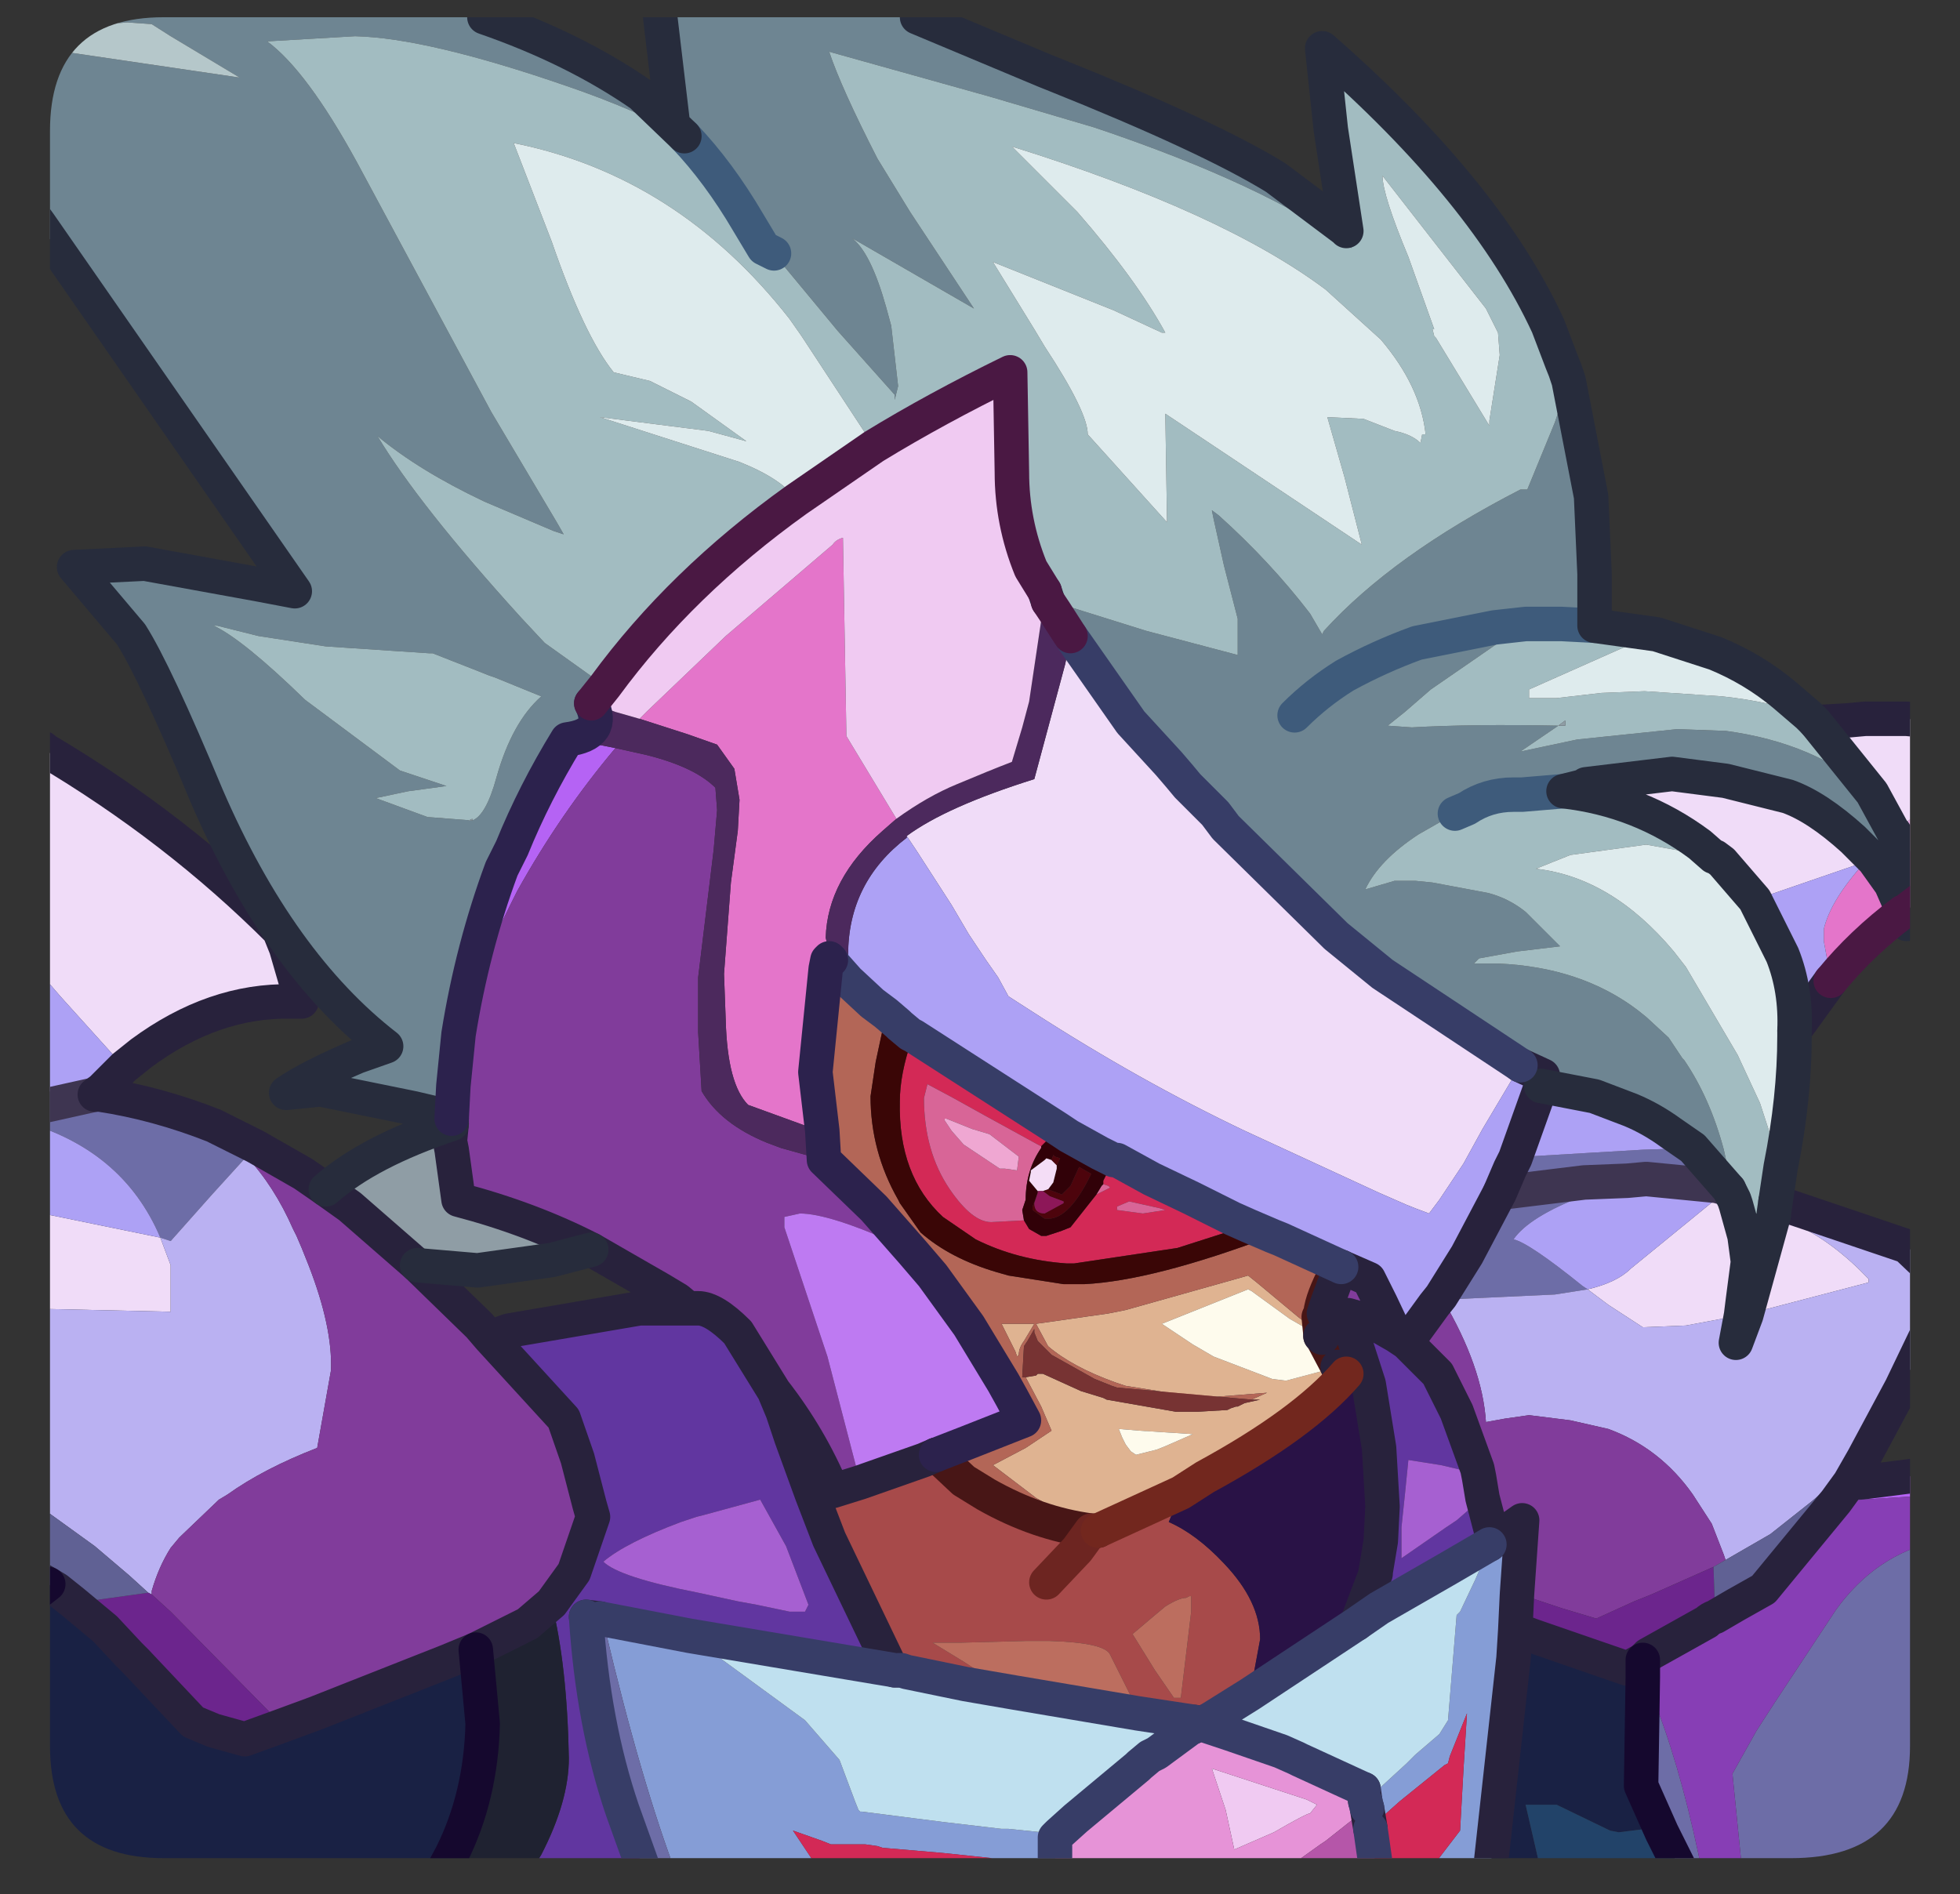 <?xml version="1.0" encoding="UTF-8" standalone="no"?>
<svg xmlns:ffdec="https://www.free-decompiler.com/flash" xmlns:xlink="http://www.w3.org/1999/xlink" ffdec:objectType="frame" height="54.95px" width="56.85px" xmlns="http://www.w3.org/2000/svg">
  <rect width="100%" height="100%" fill="#333333" stroke="none"/>
  <g transform="matrix(1.0, 0.0, 0.0, 1.0, 1.45, 0.5)">
    <clipPath id="clipPath0" transform="matrix(1.0, 0.0, 0.0, 1.0, 0.0, 0.0)">
      <path d="M50.5 0.0 Q53.95 0.0 53.95 3.3 L53.95 50.15 Q53.95 53.4 50.5 53.4 L3.3 53.4 Q0.0 53.4 0.0 50.15 L0.0 3.3 Q0.0 0.0 3.3 0.0 L50.5 0.0" fill="#000000" fill-rule="evenodd" stroke="none"/>
    </clipPath>
    <g clip-path="url(#clipPath0)">
      <use ffdec:characterId="2" height="54.95" transform="matrix(1.0, 0.0, 0.0, 1.0, -1.45, -0.5)" width="56.85" xlink:href="#shape1"/>
    </g>
    <use ffdec:characterId="3" height="53.4" transform="matrix(1.0, 0.0, 0.0, 1.0, 0.0, 0.0)" width="53.95" xlink:href="#shape2"/>
  </g>
  <defs>
    <g id="shape1" transform="matrix(1.0, 0.0, 0.0, 1.0, 1.45, 0.5)">
      <path d="M41.75 53.95 L40.2 53.95 40.25 53.45 40.9 52.6 41.0 50.8 41.1 49.2 40.8 49.95 40.6 50.45 40.55 50.65 40.45 50.7 39.15 51.75 38.7 52.15 38.3 52.55 38.2 51.95 38.15 51.75 39.35 50.65 39.6 50.4 40.3 49.8 40.55 49.4 40.8 46.35 40.9 46.25 41.35 45.3 41.5 44.95 41.75 44.3 41.85 44.2 42.7 43.6 42.55 45.75 42.5 46.8 42.45 47.6 41.75 53.95 M22.45 53.95 L18.2 53.95 Q17.15 51.2 16.1 46.75 L15.95 46.45 18.55 46.95 21.9 49.4 22.9 50.55 23.35 51.75 23.45 52.0 23.5 52.05 23.55 52.05 25.9 52.35 27.6 52.55 27.8 52.55 29.25 52.7 29.15 52.8 29.15 53.5 29.15 53.6 28.6 53.5 27.8 53.45 25.9 53.25 24.15 53.1 24.0 53.05 23.65 53.0 22.65 53.0 22.4 52.9 21.55 52.6 22.45 53.95" fill="#869ed7" fill-rule="evenodd" stroke="none"/>
      <path d="M11.85 29.5 Q12.25 27.0 13.1 24.7 L13.2 24.5 13.4 24.1 Q14.05 22.5 15.0 20.95 L15.65 21.05 16.4 21.2 Q14.8 23.1 13.55 25.35 L13.35 25.75 Q12.45 27.55 11.85 29.5 M52.2 42.5 L52.55 42.5 54.9 42.2 54.9 42.85 51.8 43.05 52.2 42.5" fill="#b663f5" fill-rule="evenodd" stroke="none"/>
      <path d="M1.5 31.1 L1.3 31.25 1.45 31.25 Q3.1 31.5 4.75 32.15 L5.7 33.05 4.7 34.15 3.5 35.5 3.2 35.4 Q2.1 32.8 -0.9 32.0 L-0.95 32.0 -0.95 31.75 -0.95 31.2 1.5 31.1 M1.3 31.25 L-0.95 31.75 1.3 31.25 M54.9 44.15 L54.9 53.95 49.1 53.95 48.8 50.95 49.5 49.7 50.05 48.85 51.8 46.2 Q52.95 44.6 54.75 44.2 L54.9 44.15 M47.95 53.95 L47.4 53.95 46.75 52.65 46.15 51.3 46.2 48.15 46.2 48.05 46.65 49.15 Q47.4 51.15 47.95 53.95 M18.2 53.95 L17.3 53.95 16.6 52.0 Q15.75 49.5 15.55 46.4 L15.95 46.45 16.1 46.75 Q17.15 51.2 18.2 53.95 M40.35 37.1 L41.1 35.9 42.05 34.1 42.35 33.4 42.5 33.1 42.8 33.05 46.2 32.85 47.65 32.8 48.7 34.0 48.3 34.3 48.05 34.3 46.35 34.1 45.35 34.1 44.45 34.2 Q42.9 34.8 42.45 35.45 42.9 35.55 44.45 36.8 L44.6 36.9 43.65 37.05 40.4 37.2 40.35 37.1 M42.05 34.1 L44.5 33.8 45.75 33.75 46.3 33.7 48.35 33.9 48.7 34.0 48.35 33.9 46.3 33.7 45.75 33.75 44.5 33.8 42.05 34.1" fill="#6d6da8" fill-rule="evenodd" stroke="none"/>
      <path d="M-0.95 46.15 L-0.95 45.85 -0.4 45.25 -0.05 45.45 -0.95 46.15 M54.9 42.85 L54.9 44.15 54.75 44.2 Q52.95 44.6 51.8 46.2 L50.05 48.85 49.5 49.7 48.8 50.95 49.1 53.95 47.95 53.95 Q47.4 51.15 46.65 49.15 L46.2 48.05 46.2 47.65 46.35 47.5 48.05 46.55 Q48.15 46.45 48.3 46.4 L48.9 46.05 49.7 45.6 51.8 43.05 54.9 42.85 M17.7 36.9 L18.2 37.2 18.5 37.45 17.1 37.45 17.7 36.9" fill="#883eb6" fill-rule="evenodd" stroke="none"/>
      <path d="M-0.95 46.15 L-0.05 45.45 0.2 45.6 0.7 46.0 1.6 46.75 2.3 47.5 2.5 47.7 4.15 49.45 4.75 49.7 5.65 49.95 6.75 49.55 7.7 49.2 11.5 47.7 12.35 47.35 12.55 49.5 Q12.5 51.6 11.65 53.3 L11.3 53.95 0.0 53.95 0.55 53.5 Q0.15 53.05 -0.8 52.65 L-0.95 52.6 -0.95 46.15 M43.3 53.95 L41.75 53.95 42.45 47.6 42.5 46.8 42.6 46.8 43.0 46.95 45.75 47.9 46.2 47.65 46.2 48.05 46.2 48.15 46.15 51.3 46.75 52.65 46.3 52.55 45.5 52.65 45.25 52.6 43.7 51.85 42.8 51.85 43.25 53.8 43.3 53.95" fill="#192144" fill-rule="evenodd" stroke="none"/>
      <path d="M36.9 38.3 L35.95 37.75 34.85 36.95 34.75 36.9 32.25 37.9 33.15 38.5 33.75 38.85 35.45 39.5 35.85 39.55 37.35 39.15 37.6 39.35 Q36.35 40.8 33.5 42.35 L32.8 42.8 30.4 43.9 30.25 43.9 28.6 42.95 27.35 42.0 28.3 41.5 29.05 41.0 28.75 40.3 28.3 39.45 28.6 39.4 28.65 39.35 28.8 39.35 29.9 39.85 30.55 40.05 30.65 40.1 32.65 40.45 33.3 40.45 34.15 40.4 34.25 40.35 34.4 40.3 34.45 40.3 34.65 40.2 35.1 40.1 34.85 40.1 35.3 39.9 33.4 40.05 31.2 39.7 30.9 39.6 Q29.65 39.15 28.95 38.55 L28.6 37.9 30.7 37.6 31.2 37.5 34.4 36.6 34.75 36.5 35.0 36.7 36.2 37.7 36.85 38.2 36.85 38.25 36.9 38.3 M28.55 37.9 L28.25 38.4 Q28.1 38.6 28.1 38.8 L28.05 38.85 28.0 38.7 27.6 37.9 28.55 37.9 M32.35 41.45 L33.15 41.1 31.6 41.0 31.0 40.95 31.1 41.2 31.2 41.4 31.35 41.6 31.5 41.7 32.1 41.55 32.35 41.45" fill="#e0b492" fill-rule="evenodd" stroke="none"/>
      <path d="M0.0 53.95 L-0.95 53.95 -0.95 52.6 -0.8 52.65 Q0.15 53.05 0.55 53.5 L0.0 53.95 M47.4 53.95 L43.3 53.95 43.25 53.8 42.8 51.85 43.7 51.85 45.25 52.6 45.5 52.65 46.3 52.55 46.75 52.65 47.4 53.95" fill="#224369" fill-rule="evenodd" stroke="none"/>
      <path d="M23.15 27.95 L23.85 28.6 24.25 28.9 23.95 30.3 23.8 31.3 Q23.8 32.9 24.6 34.3 L24.65 34.4 25.25 35.25 Q26.1 36.0 27.45 36.4 L27.8 36.5 29.4 36.75 29.5 36.75 30.0 36.75 Q32.0 36.65 35.45 35.35 L35.7 35.45 37.45 36.25 37.4 36.35 37.3 36.4 Q36.9 37.15 36.85 37.6 L36.8 37.7 36.85 38.2 36.2 37.7 35.0 36.7 34.75 36.5 34.4 36.6 31.2 37.5 30.7 37.6 28.6 37.9 28.95 38.55 Q29.65 39.15 30.9 39.6 L31.2 39.7 33.4 40.05 35.3 39.9 34.85 40.1 30.95 39.75 30.8 39.7 30.3 39.5 29.05 38.8 28.65 38.4 28.55 38.15 28.55 38.05 28.35 38.4 28.25 38.55 28.2 39.45 28.3 39.45 28.75 40.3 29.05 41.0 28.3 41.5 27.35 42.0 28.6 42.95 30.25 43.9 30.2 43.9 Q28.65 43.7 27.15 42.85 L26.5 42.45 25.7 41.7 26.6 41.35 28.25 40.7 27.9 40.05 27.65 39.6 26.65 37.95 25.6 36.5 25.0 35.8 23.9 34.55 22.45 33.15 22.4 32.3 22.2 30.6 22.5 27.6 22.55 27.35 22.6 27.3 22.65 27.35 22.75 27.5 23.15 27.95 M28.55 37.9 L27.6 37.9 28.0 38.7 28.05 38.85 28.1 38.8 Q28.1 38.6 28.25 38.4 L28.55 37.9" fill="#b46657" fill-rule="evenodd" stroke="none"/>
      <path d="M-0.95 20.8 L-0.2 21.2 -0.15 21.25 Q3.65 23.5 6.65 26.5 L6.85 27.0 7.3 28.55 7.0 28.55 Q4.75 28.5 2.65 30.05 L2.15 30.45 0.3 28.4 -0.95 26.95 -0.95 20.8 M-0.95 34.55 L3.2 35.4 3.5 36.2 3.5 37.55 -0.95 37.45 -0.95 34.55 M51.2 20.45 L52.1 20.4 52.65 20.35 53.85 20.35 54.9 20.45 54.9 22.85 Q54.3 22.9 53.5 23.65 L53.45 23.6 52.85 22.5 51.2 20.45 M48.9 34.45 L49.15 35.35 49.25 36.1 49.1 37.25 49.05 37.65 47.45 37.95 46.2 38.0 45.2 37.35 44.6 36.9 Q45.45 36.7 45.85 36.3 L48.3 34.3 48.9 34.45 M49.2 37.65 L50.0 34.75 50.7 35.05 Q51.75 35.55 52.75 36.6 L52.75 36.7 49.5 37.55 49.2 37.65 M43.9 22.45 L44.5 22.3 44.55 22.25 47.05 21.95 48.6 22.15 50.4 22.6 Q51.25 22.9 52.3 23.85 L52.8 24.35 52.75 24.35 52.65 24.5 49.45 25.6 48.5 24.5 48.3 24.35 48.25 24.35 47.85 24.0 Q46.1 22.7 43.9 22.45 M42.65 30.4 L41.55 32.25 41.0 33.25 40.3 34.3 40.0 34.7 39.6 34.55 39.35 34.45 38.55 34.1 34.65 32.3 Q31.6 30.85 28.5 28.85 L27.8 28.4 27.5 27.85 27.15 27.35 26.65 26.6 26.15 25.75 25.15 24.2 24.85 23.75 Q26.0 22.9 28.55 22.1 L29.45 18.75 29.6 17.95 31.35 20.45 31.9 21.05 32.45 21.65 32.75 22.0 33.0 22.3 33.8 23.1 34.1 23.5 37.25 26.6 37.3 26.65 38.65 27.75 42.65 30.4" fill="#f1ddf9" fill-rule="evenodd" stroke="none"/>
      <path d="M54.9 22.85 L54.9 24.0 53.65 24.25 53.5 23.65 Q54.3 22.9 54.9 22.85 M52.8 24.35 L52.9 24.45 52.65 24.5 52.75 24.35 52.8 24.35" fill="#ecb3ea" fill-rule="evenodd" stroke="none"/>
      <path d="M54.9 24.0 L54.9 25.1 53.85 25.9 53.75 24.9 53.65 24.25 54.9 24.0 M53.75 25.95 Q52.55 26.85 51.65 27.95 L51.65 27.9 51.45 26.8 51.45 26.45 Q51.65 25.6 52.65 24.5 L52.9 24.45 53.4 25.15 53.75 25.95 M17.1 20.35 L17.3 20.15 19.6 17.95 22.7 15.3 Q22.8 15.15 23.0 15.1 L23.1 20.85 23.25 21.1 24.55 23.25 24.15 23.6 Q22.55 25.0 22.5 26.7 L22.65 27.35 22.6 27.3 22.55 27.35 22.5 27.6 22.2 30.6 22.4 32.3 21.9 32.15 20.25 31.55 Q19.65 30.95 19.6 29.1 L19.55 27.75 19.75 25.1 19.95 23.6 20.0 22.7 19.85 21.8 19.35 21.1 18.5 20.8 17.1 20.35" fill="#e575cb" fill-rule="evenodd" stroke="none"/>
      <path d="M3.2 35.4 L3.5 35.5 4.7 34.15 5.7 33.05 Q6.5 33.9 7.05 35.15 L7.15 35.35 7.3 35.7 7.5 36.2 Q8.2 38.0 8.15 39.25 L7.75 41.5 Q6.2 42.1 5.15 42.85 L4.9 43.0 3.75 44.1 3.5 44.4 Q3.15 44.95 2.95 45.65 L2.95 45.75 2.85 45.7 2.3 45.2 1.3 44.35 -0.5 43.05 -0.95 42.9 -0.95 37.45 3.5 37.55 3.5 36.2 3.2 35.4 M50.05 34.35 L50.3 34.45 53.85 35.65 54.9 36.65 54.9 37.25 53.7 39.75 52.6 41.8 51.8 42.45 51.1 43.05 49.9 44.0 48.6 44.75 48.55 44.6 48.2 43.7 47.65 42.85 Q46.7 41.5 45.2 40.95 L44.1 40.7 42.9 40.55 42.2 40.65 41.65 40.75 Q41.55 39.15 40.4 37.2 L43.65 37.05 44.6 36.9 45.2 37.35 46.2 38.0 47.45 37.95 49.05 37.65 48.9 38.45 49.2 37.65 49.5 37.55 52.75 36.7 52.75 36.6 Q51.75 35.55 50.7 35.05 L50.0 34.75 50.0 34.7 50.05 34.35 M48.85 34.3 L48.9 34.45 48.3 34.3 48.7 34.0 48.85 34.3" fill="#bbb2f3" fill-rule="evenodd" stroke="none"/>
      <path d="M2.15 30.45 L1.5 31.1 -0.95 31.2 -0.95 26.95 0.3 28.4 2.15 30.45 M-0.95 32.0 L-0.9 32.0 Q2.1 32.8 3.2 35.4 L-0.95 34.55 -0.95 32.0 M51.65 27.95 L50.6 29.4 Q50.65 28.2 50.25 27.2 L50.2 27.1 49.45 25.6 52.65 24.5 Q51.65 25.6 51.45 26.45 L51.45 26.8 51.65 27.9 51.65 27.95 M42.65 30.4 L43.3 30.7 43.25 31.0 42.5 33.1 43.25 31.0 44.8 31.3 45.85 31.7 Q46.45 31.95 47.0 32.35 L47.65 32.8 46.2 32.85 42.8 33.05 42.5 33.1 42.35 33.4 42.05 34.1 41.1 35.9 40.35 37.1 40.15 37.35 39.35 38.45 39.05 38.25 38.6 37.3 38.25 36.6 37.45 36.25 35.7 35.45 35.45 35.35 34.75 35.05 34.3 34.85 33.1 34.25 31.95 33.7 30.95 33.15 30.85 33.15 30.45 32.95 29.55 32.45 29.25 32.25 25.05 29.55 24.95 29.5 24.65 29.25 24.6 29.2 24.25 28.9 23.85 28.6 23.15 27.95 23.15 27.3 23.15 27.2 Q23.15 25.1 24.85 23.8 L24.85 23.75 25.15 24.2 26.15 25.75 26.65 26.6 27.15 27.35 27.5 27.85 27.8 28.4 28.5 28.85 Q31.6 30.85 34.65 32.3 L38.55 34.1 39.35 34.45 39.6 34.55 40.0 34.7 40.3 34.3 41.0 33.25 41.55 32.25 42.65 30.4 M44.6 36.9 L44.45 36.8 Q42.9 35.55 42.45 35.45 42.9 34.8 44.45 34.2 L45.35 34.1 46.35 34.1 48.05 34.3 48.3 34.3 45.85 36.3 Q45.45 36.7 44.6 36.9" fill="#aea2f6" fill-rule="evenodd" stroke="none"/>
      <path d="M11.65 31.95 L11.7 31.0 11.85 29.5 Q12.45 27.55 13.35 25.75 L13.55 25.35 Q14.8 23.1 16.4 21.2 L17.3 21.4 Q18.7 21.75 19.3 22.35 L19.35 23.0 19.25 24.15 18.8 27.85 18.8 29.45 18.9 31.15 Q19.45 32.1 20.8 32.65 L21.2 32.8 22.45 33.15 23.9 34.55 25.0 35.8 24.6 35.6 Q22.6 34.7 21.75 34.7 L21.3 34.8 21.3 35.1 21.95 37.05 22.0 37.2 22.55 38.85 23.5 42.5 22.7 42.75 Q22.05 41.2 21.0 39.85 L19.95 38.15 Q19.25 37.45 18.8 37.45 L18.5 37.45 18.2 37.2 17.7 36.9 15.7 35.75 Q13.95 34.85 11.85 34.3 L11.65 32.85 11.6 32.6 11.65 32.1 11.65 31.95 M4.75 32.15 L5.95 32.75 7.35 33.55 8.0 34.0 8.7 34.5 10.65 36.2 12.45 37.95 12.75 38.3 14.9 40.65 15.3 41.8 15.65 43.15 15.75 43.5 15.2 45.1 14.55 46.0 13.85 46.6 12.35 47.35 11.5 47.7 7.7 49.2 6.75 49.55 3.5 46.25 2.95 45.75 2.95 45.65 Q3.15 44.95 3.5 44.4 L3.75 44.1 4.9 43.0 5.15 42.85 Q6.2 42.1 7.75 41.5 L8.15 39.25 Q8.2 38.0 7.5 36.2 L7.3 35.7 7.15 35.35 7.05 35.15 Q6.5 33.9 5.7 33.05 L4.75 32.15 M37.45 36.25 L38.25 36.6 38.6 37.3 39.05 38.25 38.35 37.85 37.05 37.55 36.95 37.6 37.05 37.3 37.4 36.35 37.45 36.25 M39.35 38.45 L40.15 37.35 40.35 37.1 40.4 37.2 Q41.55 39.15 41.65 40.75 L42.2 40.65 42.9 40.55 44.1 40.7 45.2 40.95 Q46.7 41.5 47.65 42.85 L48.2 43.7 48.55 44.6 48.6 44.75 48.25 44.95 46.45 45.75 45.95 45.95 44.85 46.45 43.85 46.15 42.8 45.8 42.55 45.75 42.7 43.6 41.85 44.2 41.85 44.1 41.55 42.95 41.45 42.35 41.4 42.1 40.8 40.45 40.25 39.35 39.35 38.45" fill="#823c9c" fill-rule="evenodd" stroke="none"/>
      <path d="M2.85 45.7 L2.95 45.75 3.5 46.25 6.75 49.55 5.65 49.95 4.75 49.7 4.15 49.45 2.5 47.7 2.3 47.5 1.6 46.75 0.7 46.0 2.85 45.7 M42.55 45.75 L42.8 45.8 43.85 46.15 44.85 46.45 45.95 45.95 46.45 45.75 48.25 44.95 48.3 46.4 Q48.15 46.45 48.05 46.55 L46.35 47.5 46.2 47.65 45.75 47.9 43.0 46.95 42.6 46.8 42.5 46.8 42.55 45.75" fill="#6c258e" fill-rule="evenodd" stroke="none"/>
      <path d="M-0.95 42.9 L-0.5 43.05 1.3 44.35 2.3 45.2 2.85 45.7 0.7 46.0 0.2 45.6 -0.05 45.45 -0.4 45.25 -0.95 44.9 -0.95 42.9 M52.6 41.8 L52.4 42.15 52.2 42.5 51.8 43.05 49.7 45.6 48.9 46.05 48.3 46.4 48.25 44.95 48.6 44.75 49.9 44.0 51.1 43.05 51.8 42.45 52.6 41.8" fill="#606195" fill-rule="evenodd" stroke="none"/>
      <path d="M21.0 39.85 Q22.05 41.2 22.7 42.75 L23.5 42.5 25.35 41.85 25.7 41.7 26.5 42.45 27.15 42.85 Q28.65 43.7 30.2 43.9 L30.25 43.9 30.4 43.9 32.8 42.8 32.45 43.65 Q33.25 44.0 34.05 44.85 35.1 45.95 35.1 47.05 L34.85 48.4 34.8 48.65 33.6 49.4 33.45 49.5 33.35 49.5 33.45 49.5 33.4 49.5 33.35 49.5 33.3 49.5 33.2 49.45 33.3 49.5 33.35 49.5 33.15 49.6 33.3 49.5 33.2 49.5 33.2 49.45 31.55 49.2 31.55 49.1 30.75 47.5 Q30.6 47.15 29.0 47.1 L28.3 47.1 26.4 47.15 25.6 47.15 26.5 47.7 27.35 48.25 28.0 48.6 26.55 48.35 24.85 48.0 24.7 47.95 24.6 47.95 24.5 47.95 24.4 47.9 22.6 44.15 22.1 42.85 21.5 41.2 21.25 40.45 21.0 39.85 M28.9 45.4 L29.8 44.45 30.2 43.9 29.8 44.45 28.9 45.4 M33.1 45.8 L33.05 45.8 32.95 45.85 Q32.75 45.85 32.35 46.1 L32.05 46.35 31.4 46.9 32.05 47.95 32.6 48.75 32.8 48.75 33.1 46.25 33.1 45.8" fill="#a84a4a" fill-rule="evenodd" stroke="none"/>
      <path d="M28.0 48.6 L27.35 48.25 26.5 47.7 25.6 47.15 26.4 47.15 28.3 47.1 29.0 47.1 Q30.6 47.15 30.75 47.5 L31.55 49.1 31.55 49.2 28.0 48.6 M33.1 45.8 L33.1 46.25 32.8 48.75 32.6 48.75 32.05 47.95 31.4 46.9 32.05 46.35 32.35 46.1 Q32.75 45.85 32.95 45.85 L33.05 45.8 33.1 45.8" fill="#bd6e5f" fill-rule="evenodd" stroke="none"/>
      <path d="M-0.4 45.25 L-0.95 45.85 -0.95 44.9 -0.4 45.25 M36.9 38.3 L36.85 38.25 36.85 38.2 36.8 37.7 36.85 37.6 36.95 37.6 37.05 37.55 38.35 37.85 37.65 37.65 37.1 37.65 37.1 37.7 37.75 38.1 38.25 39.65 38.55 41.5 38.65 43.2 38.6 44.2 38.45 45.1 38.45 45.15 37.9 46.6 34.8 48.65 34.85 48.4 35.1 47.05 Q35.1 45.95 34.05 44.85 33.25 44.0 32.45 43.65 L32.8 42.8 33.5 42.35 Q36.35 40.8 37.6 39.35 L37.35 39.15 36.9 38.3" fill="#291246" fill-rule="evenodd" stroke="none"/>
      <path d="M-0.95 0.5 L-0.95 0.0 12.6 0.0 Q15.2 0.9 17.15 2.25 L18.4 3.45 17.15 2.25 18.05 2.95 17.7 0.0 25.15 0.0 28.85 1.55 29.1 1.65 Q33.6 3.45 35.55 4.65 L37.55 6.15 37.75 6.7 Q35.35 4.9 30.3 3.2 L27.25 2.3 22.6 1.0 Q22.95 2.05 24.0 4.1 L24.95 5.65 26.8 8.45 23.25 6.4 Q23.8 6.8 24.25 8.4 L24.4 8.95 24.6 10.7 24.5 11.1 24.5 10.95 22.85 9.1 21.15 7.05 21.0 6.85 20.8 6.6 20.25 5.95 Q19.4 4.5 18.4 3.45 16.9 2.65 15.0 2.0 10.95 0.6 8.85 0.55 L6.3 0.7 Q7.45 1.55 8.9 4.2 L12.8 11.45 14.7 14.65 14.9 15.0 14.6 14.9 12.6 14.05 Q10.7 13.15 9.5 12.15 10.7 14.15 13.65 17.4 L14.35 18.15 16.1 19.4 15.7 19.9 Q16.15 20.8 15.0 20.95 14.05 22.5 13.4 24.1 L13.2 24.5 13.1 24.7 Q12.25 27.0 11.85 29.5 L11.7 31.0 11.65 31.95 11.4 31.85 10.55 31.65 7.85 31.1 6.85 31.2 Q7.5 30.75 8.9 30.15 L9.75 29.85 Q6.65 27.45 4.55 22.6 3.05 19.0 2.35 17.9 L0.7 15.95 2.75 15.85 6.05 16.45 7.1 16.65 -0.3 6.0 -0.95 5.1 -0.95 0.8 5.5 1.75 3.5 0.55 2.95 0.2 2.25 0.15 -0.3 0.35 -0.95 0.5 M44.05 10.55 L44.7 13.9 44.8 16.15 44.8 16.55 44.8 16.65 44.8 16.75 44.8 17.55 44.8 17.65 43.85 17.6 43.35 17.6 43.2 17.6 42.8 17.6 41.9 17.7 39.65 18.15 Q38.55 18.55 37.55 19.1 36.75 19.6 36.1 20.25 36.75 19.6 37.55 19.1 38.55 18.55 39.65 18.15 L41.9 17.7 42.8 17.6 41.5 18.5 40.05 19.5 39.3 20.15 38.8 20.55 39.5 20.6 Q41.25 20.5 43.75 20.55 L42.65 21.3 44.3 20.95 47.2 20.65 48.55 20.7 48.6 20.7 Q51.2 21.05 52.85 22.5 L53.45 23.6 53.5 23.65 53.65 24.25 53.75 24.9 53.85 25.9 53.85 26.3 53.75 25.95 53.4 25.15 52.9 24.45 52.8 24.35 52.3 23.85 Q51.25 22.9 50.4 22.6 L48.6 22.15 47.05 21.95 44.55 22.25 44.5 22.3 43.9 22.45 42.7 22.55 42.6 22.55 42.45 22.55 Q41.7 22.55 41.1 22.95 L40.75 23.1 39.7 23.7 Q38.55 24.45 38.15 25.3 L39.0 25.05 39.6 25.05 40.1 25.1 41.7 25.4 Q42.3 25.55 42.8 25.95 L43.8 26.95 42.55 27.1 41.45 27.3 41.3 27.45 42.0 27.45 Q44.4 27.55 46.05 28.8 L46.3 29.0 46.95 29.6 47.35 30.2 47.4 30.25 Q48.15 31.35 48.55 32.85 L48.8 34.0 48.85 34.3 48.7 34.0 47.65 32.8 47.0 32.35 Q46.45 31.95 45.85 31.7 L44.8 31.3 43.25 31.0 43.3 30.7 42.65 30.4 38.65 27.75 37.3 26.65 37.25 26.6 34.1 23.5 33.8 23.1 33.0 22.3 32.75 22.0 32.45 21.65 31.9 21.05 31.35 20.45 29.6 17.95 29.15 17.25 28.95 16.95 29.4 17.05 31.8 17.8 34.45 18.5 34.45 17.45 34.05 15.9 33.75 14.55 33.7 14.3 33.9 14.45 Q35.4 15.8 36.55 17.3 L36.9 17.9 36.95 17.8 Q38.95 15.6 42.65 13.7 L42.85 13.7 43.65 11.75 44.05 10.55 M12.25 23.3 Q12.65 23.15 12.95 22.05 13.4 20.45 14.25 19.7 L12.9 19.15 12.75 19.1 12.5 19.0 11.1 18.45 11.0 18.45 8.0 18.25 6.05 17.95 4.85 17.65 4.75 17.65 Q5.6 18.05 7.4 19.8 L10.15 21.85 11.5 22.3 10.4 22.45 9.45 22.65 10.95 23.2 12.25 23.3" fill="#6e8693" fill-rule="evenodd" stroke="none"/>
      <path d="M16.1 19.4 L14.35 18.15 13.65 17.4 Q10.7 14.15 9.5 12.15 10.7 13.15 12.6 14.05 L14.6 14.9 14.9 15.0 14.7 14.65 12.8 11.45 8.9 4.2 Q7.45 1.55 6.3 0.7 L8.85 0.55 Q10.95 0.6 15.0 2.0 16.9 2.65 18.4 3.45 19.4 4.5 20.25 5.95 L20.7 6.7 21.0 6.85 20.7 6.7 20.25 5.95 20.8 6.6 21.0 6.85 21.15 7.05 22.85 9.1 24.5 10.95 24.5 11.1 24.6 10.7 24.4 8.95 24.25 8.4 Q23.8 6.8 23.25 6.4 L26.8 8.45 24.95 5.65 24.0 4.1 Q22.95 2.05 22.6 1.0 L27.25 2.3 30.3 3.2 Q35.35 4.9 37.75 6.7 L37.55 6.15 37.6 6.2 37.15 3.25 36.9 0.9 Q41.65 5.05 43.45 8.95 L43.85 10.0 43.95 10.25 44.05 10.55 43.65 11.75 42.85 13.7 42.65 13.7 Q38.95 15.6 36.95 17.8 L36.9 17.9 36.55 17.3 Q35.4 15.8 33.9 14.45 L33.7 14.3 33.75 14.55 34.05 15.9 34.45 17.45 34.45 18.5 31.8 17.8 29.4 17.05 28.95 16.95 28.85 16.65 28.45 16.0 Q27.9 14.65 27.9 13.2 L27.85 10.3 Q25.7 11.35 23.9 12.45 L21.8 9.25 21.45 8.75 Q18.2 4.6 13.45 3.65 L14.55 6.5 Q15.5 9.25 16.35 10.3 L17.4 10.55 18.6 11.15 20.2 12.3 19.1 12.0 15.95 11.6 20.0 12.9 Q21.25 13.4 21.65 14.0 18.3 16.4 16.1 19.4 M44.8 17.65 L46.6 17.9 45.6 18.3 42.9 19.5 42.9 19.75 43.7 19.75 45.0 19.6 46.25 19.55 48.5 19.7 Q49.9 19.85 51.0 20.25 L51.2 20.45 52.85 22.5 Q51.2 21.05 48.6 20.7 L48.55 20.7 47.2 20.65 44.3 20.95 42.65 21.3 43.75 20.55 Q41.25 20.5 39.5 20.6 L38.8 20.55 39.3 20.15 40.05 19.5 41.5 18.5 42.8 17.6 43.2 17.6 43.35 17.6 43.85 17.6 44.8 17.65 M50.2 33.35 L50.05 34.35 50.0 34.7 50.0 34.75 49.2 37.65 48.9 38.45 49.05 37.65 49.1 37.25 49.25 36.1 49.15 35.35 48.9 34.45 48.85 34.3 48.8 34.0 48.55 32.85 Q48.15 31.35 47.4 30.25 L47.35 30.2 46.95 29.6 46.3 29.0 46.05 28.8 Q44.4 27.55 42.0 27.45 L41.3 27.45 41.45 27.3 42.55 27.1 43.8 26.95 42.8 25.95 Q42.3 25.55 41.7 25.4 L40.1 25.1 39.6 25.05 39.0 25.05 38.15 25.3 Q38.55 24.45 39.7 23.7 L40.75 23.1 41.1 22.95 42.6 22.55 42.7 22.55 43.9 22.45 Q46.1 22.7 47.85 24.0 L48.25 24.35 46.3 24.0 44.1 24.3 43.1 24.7 Q45.3 24.95 47.1 27.1 L47.45 27.55 48.95 30.1 49.6 31.5 50.2 33.35 M42.05 9.8 L42.0 9.15 41.65 8.45 38.65 4.6 Q38.65 5.15 39.4 6.95 L40.15 9.05 40.1 9.05 40.15 9.25 40.2 9.3 41.75 11.85 41.75 11.7 42.05 9.8 M43.95 20.4 L43.75 20.55 43.95 20.55 43.95 20.4 M32.25 9.15 L30.85 8.5 27.35 7.1 28.55 9.05 28.85 9.55 Q30.1 11.45 30.1 12.1 L32.4 14.65 32.35 11.5 38.05 15.3 37.55 13.35 37.05 11.6 38.1 11.65 39.0 12.0 Q39.5 12.1 39.75 12.35 L39.8 12.1 39.9 12.1 Q39.75 10.7 38.6 9.35 L37.0 7.9 Q34.0 5.65 27.9 3.75 L29.8 5.65 Q31.5 7.6 32.35 9.15 L32.25 9.15 M12.25 23.3 L10.95 23.2 9.45 22.65 10.4 22.45 11.5 22.3 10.15 21.85 7.4 19.8 Q5.6 18.05 4.75 17.65 L4.85 17.65 6.05 17.95 8.0 18.25 11.0 18.45 11.1 18.45 12.5 19.0 12.75 19.1 12.9 19.15 14.25 19.7 Q13.4 20.45 12.95 22.05 12.65 23.15 12.25 23.3 L12.25 23.25 12.15 23.3 12.25 23.3" fill="#a3bdc2" fill-rule="evenodd" stroke="none"/>
      <path d="M46.6 17.9 L48.3 18.45 Q49.4 18.9 50.3 19.65 L51.0 20.25 Q49.9 19.85 48.5 19.7 L46.25 19.55 45.0 19.6 43.7 19.75 42.9 19.75 42.9 19.5 45.6 18.3 46.6 17.9 M50.6 29.4 L50.6 29.55 Q50.6 31.35 50.2 33.35 L49.6 31.5 48.95 30.1 47.45 27.55 47.1 27.1 Q45.3 24.95 43.1 24.7 L44.1 24.3 46.3 24.0 48.25 24.35 48.3 24.35 48.5 24.5 49.45 25.6 50.2 27.1 50.25 27.2 Q50.65 28.2 50.6 29.4 M42.05 9.8 L41.75 11.7 41.75 11.85 40.2 9.3 40.15 9.25 40.1 9.05 40.15 9.05 39.4 6.95 Q38.65 5.15 38.65 4.6 L41.65 8.45 42.0 9.15 42.05 9.8 M32.25 9.15 L32.35 9.15 Q31.5 7.6 29.8 5.65 L27.9 3.75 Q34.0 5.65 37.0 7.9 L38.6 9.35 Q39.75 10.7 39.9 12.1 L39.8 12.1 39.75 12.35 Q39.5 12.1 39.0 12.0 L38.1 11.65 37.05 11.6 37.55 13.35 38.05 15.3 32.35 11.5 32.4 14.65 30.1 12.1 Q30.1 11.45 28.85 9.55 L28.55 9.05 27.35 7.1 30.85 8.5 32.25 9.15 M21.65 14.0 Q21.25 13.4 20.0 12.9 L15.95 11.6 19.1 12.0 20.2 12.3 18.6 11.15 17.4 10.55 16.35 10.3 Q15.5 9.25 14.55 6.5 L13.45 3.65 Q18.2 4.6 21.45 8.75 L21.8 9.25 23.9 12.45 21.65 14.0" fill="#dfecee" fill-rule="evenodd" stroke="none"/>
      <path d="M8.0 34.0 Q9.25 32.9 11.65 32.1 L11.6 32.6 11.65 32.85 11.85 34.3 Q13.95 34.85 15.7 35.75 L14.55 36.05 12.4 36.35 10.65 36.2 8.7 34.5 8.0 34.0 M43.95 20.4 L43.95 20.55 43.75 20.55 43.95 20.4 M42.6 22.55 L41.1 22.95 Q41.7 22.55 42.45 22.55 L42.6 22.55 M12.25 23.3 L12.15 23.3 12.25 23.25 12.25 23.3" fill="#909ea6" fill-rule="evenodd" stroke="none"/>
      <path d="M15.0 20.95 Q16.15 20.8 15.7 19.9 L16.4 20.15 17.1 20.35 18.5 20.8 19.35 21.1 19.85 21.8 20.0 22.7 19.95 23.6 19.75 25.1 19.55 27.75 19.6 29.1 Q19.65 30.95 20.25 31.55 L21.9 32.15 22.4 32.3 22.45 33.15 21.2 32.8 20.8 32.65 Q19.45 32.1 18.9 31.15 L18.8 29.45 18.8 27.85 19.25 24.15 19.35 23.0 19.3 22.35 Q18.7 21.75 17.3 21.4 L16.4 21.2 15.65 21.05 15.0 20.95 M24.85 23.75 L24.85 23.8 Q23.15 25.1 23.15 27.2 L23.15 27.3 23.15 27.95 22.75 27.5 22.65 27.35 22.5 26.7 Q22.55 25.0 24.15 23.6 L24.55 23.25 Q25.45 22.6 26.3 22.25 27.25 21.85 27.9 21.6 L28.2 20.6 28.4 19.85 28.75 17.5 28.8 16.9 28.85 16.65 28.95 16.95 29.15 17.25 29.6 17.95 29.45 18.75 28.55 22.1 Q26.0 22.9 24.85 23.75" fill="#4c295d" fill-rule="evenodd" stroke="none"/>
      <path d="M15.7 19.9 L16.1 19.4 Q18.3 16.4 21.65 14.0 L23.9 12.45 Q25.7 11.35 27.85 10.3 L27.9 13.2 Q27.9 14.65 28.45 16.0 L28.85 16.65 28.8 16.9 28.75 17.5 28.4 19.85 28.2 20.6 27.9 21.6 Q27.25 21.85 26.3 22.25 25.45 22.6 24.55 23.25 L23.25 21.1 23.1 20.85 23.0 15.1 Q22.8 15.15 22.7 15.3 L19.6 17.95 17.3 20.15 17.1 20.35 16.4 20.15 15.7 19.9 M36.45 51.7 L36.75 51.85 36.55 52.1 Q36.45 52.1 35.5 52.65 L34.35 53.15 34.1 52.0 33.7 50.8 36.45 51.7" fill="#f1cbf3" fill-rule="evenodd" stroke="none"/>
      <path d="M-0.95 0.5 L-0.3 0.35 2.25 0.15 2.95 0.2 3.5 0.55 5.5 1.75 -0.95 0.8 -0.95 0.5" fill="#b6c8cb" fill-rule="evenodd" stroke="none"/>
      <path d="M39.9 53.95 L38.5 53.95 38.3 52.55 38.7 52.15 39.15 51.75 40.45 50.7 40.55 50.65 40.6 50.45 40.8 49.95 41.1 49.2 41.0 50.8 40.9 52.6 40.25 53.45 39.9 53.95 M29.2 53.95 L22.45 53.95 21.55 52.6 22.4 52.9 22.65 53.0 23.65 53.0 24.0 53.05 24.15 53.1 25.9 53.25 27.8 53.45 28.6 53.5 29.15 53.6 29.2 53.95 M25.05 29.55 L29.25 32.25 28.75 32.75 28.65 32.7 27.1 31.85 26.2 31.35 25.45 30.95 25.35 31.35 Q25.35 32.9 26.1 34.0 26.75 34.95 27.3 34.95 L28.25 34.9 28.4 35.15 28.75 35.35 28.9 35.35 29.35 35.2 29.6 35.1 30.35 34.15 30.75 33.95 30.7 33.9 30.55 33.85 30.55 33.75 30.85 33.15 30.95 33.15 31.95 33.7 33.1 34.25 34.3 34.85 34.75 35.05 33.95 35.3 32.7 35.7 29.7 36.15 29.5 36.15 Q28.05 36.05 26.85 35.45 L25.9 34.8 Q24.6 33.6 24.65 31.45 24.65 30.65 25.0 29.65 L25.0 29.6 25.05 29.55 M31.3 34.35 L30.95 34.5 30.95 34.6 31.7 34.7 32.35 34.6 32.2 34.55 31.3 34.35" fill="#d42956" fill-rule="evenodd" stroke="none"/>
      <path d="M30.55 33.85 L30.7 33.9 30.75 33.95 30.35 34.15 30.5 33.9 30.55 33.85 M28.25 34.9 L27.3 34.95 Q26.75 34.95 26.1 34.0 25.35 32.9 25.35 31.35 L25.45 30.95 26.2 31.35 27.1 31.85 28.65 32.7 28.75 32.75 28.75 32.8 Q28.3 33.45 28.3 34.3 L28.25 34.45 28.2 34.6 28.25 34.9 M31.3 34.35 L32.2 34.55 32.35 34.6 31.7 34.7 30.95 34.6 30.95 34.5 31.3 34.35 M28.1 33.05 L27.25 32.4 26.75 32.25 26.0 31.95 25.95 31.95 25.95 32.0 26.15 32.3 26.5 32.7 27.55 33.4 27.6 33.4 27.7 33.4 28.05 33.45 28.1 33.05" fill="#d96598" fill-rule="evenodd" stroke="none"/>
      <path d="M29.25 32.25 L29.55 32.45 30.45 32.95 30.85 33.15 30.55 33.75 30.55 33.85 30.5 33.9 30.35 34.15 29.6 35.1 29.35 35.2 28.9 35.35 28.75 35.35 28.4 35.15 28.25 34.9 28.2 34.6 28.25 34.45 28.3 34.3 Q28.3 33.45 28.75 32.8 L28.75 32.75 29.25 32.25 M29.05 33.15 L28.9 33.1 28.85 33.15 28.45 33.45 28.45 33.5 28.4 33.75 28.65 34.05 28.65 34.1 28.5 34.5 28.5 34.6 28.85 34.85 28.9 34.85 Q29.5 34.9 30.1 33.75 L30.2 33.55 29.85 33.35 29.6 33.9 29.35 34.15 28.95 34.0 29.1 33.8 29.2 33.4 29.2 33.3 29.3 33.1 29.15 33.05 29.1 33.0 29.05 33.15" fill="#310108" fill-rule="evenodd" stroke="none"/>
      <path d="M24.25 28.9 L24.6 29.2 24.65 29.25 24.95 29.5 25.05 29.55 25.0 29.6 25.0 29.65 Q24.65 30.65 24.65 31.45 24.6 33.6 25.9 34.8 L26.85 35.45 Q28.05 36.05 29.5 36.15 L29.7 36.15 32.7 35.7 33.95 35.3 34.75 35.05 35.45 35.35 Q32.0 36.65 30.0 36.75 L29.5 36.75 29.4 36.75 27.8 36.5 27.45 36.4 Q26.1 36.0 25.25 35.25 L24.65 34.4 24.6 34.3 Q23.8 32.9 23.8 31.3 L23.95 30.3 24.25 28.9" fill="#3a0606" fill-rule="evenodd" stroke="none"/>
      <path d="M37.35 39.15 L35.85 39.55 35.45 39.5 33.75 38.85 33.15 38.5 32.25 37.9 34.75 36.9 34.85 36.95 35.95 37.75 36.9 38.3 37.35 39.15 M32.35 41.45 L32.1 41.55 31.5 41.7 31.35 41.6 31.2 41.4 31.1 41.2 31.0 40.95 31.6 41.0 33.15 41.1 32.35 41.45" fill="#fffcee" fill-rule="evenodd" stroke="none"/>
      <path d="M23.5 42.5 L22.55 38.85 22.0 37.2 21.95 37.05 21.3 35.1 21.3 34.8 21.75 34.7 Q22.6 34.7 24.6 35.6 L25.0 35.8 25.6 36.5 26.65 37.95 27.65 39.6 27.9 40.05 28.25 40.7 26.6 41.35 25.7 41.7 25.35 41.85 23.5 42.5" fill="#bf7af3" fill-rule="evenodd" stroke="none"/>
      <path d="M28.65 34.05 L28.4 33.75 28.45 33.5 28.45 33.45 28.85 33.15 28.9 33.1 29.05 33.15 29.2 33.3 29.2 33.4 29.1 33.8 28.95 34.0 28.8 34.05 28.65 34.05" fill="#f5def7" fill-rule="evenodd" stroke="none"/>
      <path d="M29.05 33.15 L29.1 33.0 29.15 33.05 29.3 33.1 29.2 33.3 29.05 33.15 M28.95 34.0 L29.35 34.15 29.6 33.9 29.85 33.35 30.2 33.55 30.1 33.75 Q29.5 34.9 28.9 34.85 L28.85 34.85 28.5 34.6 28.5 34.5 28.65 34.1 28.55 34.4 Q28.55 34.7 28.85 34.7 L29.4 34.4 29.4 34.35 29.0 34.2 28.8 34.05 28.95 34.0" fill="#4d040c" fill-rule="evenodd" stroke="none"/>
      <path d="M28.1 33.05 L28.05 33.45 27.7 33.4 27.6 33.4 27.55 33.4 26.5 32.7 26.15 32.3 25.95 32.0 25.95 31.95 26.0 31.95 26.75 32.25 27.25 32.4 28.1 33.05" fill="#f0a8d3" fill-rule="evenodd" stroke="none"/>
      <path d="M28.65 34.1 L28.65 34.05 28.8 34.05 29.0 34.2 29.4 34.35 29.4 34.4 28.85 34.7 Q28.55 34.7 28.55 34.4 L28.65 34.1" fill="#8e1758" fill-rule="evenodd" stroke="none"/>
      <path d="M34.85 40.1 L35.1 40.1 34.65 40.2 34.45 40.3 34.4 40.3 34.25 40.35 34.15 40.4 33.3 40.45 32.65 40.45 30.65 40.1 30.55 40.05 29.9 39.85 28.8 39.35 28.65 39.35 28.6 39.4 28.3 39.45 28.2 39.45 28.25 38.55 28.35 38.4 28.55 38.05 28.55 38.15 28.65 38.4 29.05 38.8 30.3 39.5 30.8 39.7 30.95 39.75 34.85 40.1" fill="#773333" fill-rule="evenodd" stroke="none"/>
      <path d="M17.3 53.95 L13.85 53.95 14.25 53.3 Q15.05 51.75 15.05 50.5 15.0 47.8 14.55 46.0 L15.2 45.1 15.75 43.5 15.65 43.15 15.3 41.8 14.9 40.65 12.75 38.3 13.3 38.1 17.1 37.45 18.5 37.45 18.8 37.45 Q19.25 37.45 19.95 38.15 L21.0 39.85 21.25 40.45 21.5 41.2 22.1 42.85 22.6 44.15 24.4 47.9 24.5 47.95 18.55 46.95 15.95 46.45 15.55 46.4 Q15.75 49.5 16.6 52.0 L17.3 53.95 M39.05 38.25 L39.35 38.45 40.25 39.35 40.8 40.45 41.4 42.1 41.45 42.35 41.2 42.2 40.35 42.0 39.4 41.85 39.3 42.85 39.2 43.8 39.2 44.7 40.5 43.8 40.8 43.6 41.55 42.95 41.85 44.1 41.85 44.2 41.75 44.3 40.55 45.0 38.55 46.15 37.9 46.6 38.45 45.15 38.45 45.1 38.6 44.2 38.65 43.2 38.55 41.5 38.25 39.65 37.75 38.1 37.1 37.7 37.1 37.65 37.65 37.65 38.35 37.85 39.05 38.25 M18.3 43.65 Q16.7 44.25 16.05 44.8 16.5 45.25 18.8 45.7 L19.95 45.95 20.5 46.05 21.45 46.25 21.9 46.25 22.0 46.05 21.35 44.35 20.6 43.0 18.95 43.45 18.75 43.5 18.3 43.65" fill="#6136a1" fill-rule="evenodd" stroke="none"/>
      <path d="M41.55 42.95 L40.8 43.6 40.5 43.8 39.2 44.7 39.2 43.8 39.3 42.85 39.4 41.85 40.35 42.0 41.2 42.2 41.45 42.35 41.55 42.95 M18.3 43.65 L18.75 43.5 18.95 43.45 20.6 43.0 21.35 44.35 22.0 46.05 21.9 46.25 21.45 46.25 20.5 46.05 19.95 45.95 18.8 45.7 Q16.5 45.25 16.05 44.8 16.7 44.25 18.3 43.65" fill="#a760d2" fill-rule="evenodd" stroke="none"/>
      <path d="M40.2 53.95 L39.9 53.95 40.25 53.45 40.2 53.95 M41.75 44.3 L41.5 44.95 41.35 45.3 40.9 46.25 40.8 46.35 40.55 49.4 40.3 49.8 39.6 50.4 39.35 50.65 38.15 51.75 38.1 51.4 36.25 50.55 36.15 50.5 35.7 50.3 34.25 49.8 33.35 49.5 33.4 49.5 33.45 49.5 33.6 49.4 34.8 48.65 37.9 46.6 38.55 46.15 40.55 45.0 41.75 44.3 M24.5 47.95 L24.6 47.95 24.7 47.95 24.85 48.0 26.55 48.35 28.0 48.6 31.55 49.2 33.2 49.45 33.2 49.5 33.3 49.5 33.15 49.6 33.05 49.65 32.1 50.35 31.9 50.45 31.6 50.7 31.55 50.75 29.75 52.25 29.25 52.7 27.8 52.55 27.6 52.55 25.9 52.35 23.55 52.05 23.5 52.05 23.45 52.0 23.35 51.75 22.9 50.55 21.9 49.4 18.55 46.95 24.5 47.95" fill="#c0e1f0" fill-rule="evenodd" stroke="none"/>
      <path d="M13.85 53.95 L11.3 53.95 11.65 53.3 Q12.5 51.6 12.55 49.5 L12.35 47.35 13.85 46.6 14.55 46.0 Q15.0 47.8 15.05 50.5 15.05 51.75 14.25 53.3 L13.85 53.95" fill="#1f2231" fill-rule="evenodd" stroke="none"/>
      <path d="M35.8 53.95 L30.95 53.95 29.95 53.75 29.15 53.5 29.15 52.8 29.25 52.7 29.75 52.25 31.55 50.75 31.6 50.7 31.9 50.45 32.1 50.35 33.05 49.65 33.15 49.6 33.35 49.5 34.25 49.8 35.7 50.3 36.15 50.5 36.25 50.55 38.1 51.4 38.15 51.75 38.2 51.95 37.0 52.9 36.85 53.0 35.8 53.75 35.8 53.95 M36.45 51.7 L33.7 50.8 34.1 52.0 34.35 53.15 35.5 52.65 Q36.45 52.1 36.55 52.1 L36.75 51.85 36.45 51.7" fill="#e794d8" fill-rule="evenodd" stroke="none"/>
      <path d="M38.5 53.95 L35.8 53.95 35.8 53.75 36.85 53.0 37.0 52.9 38.2 51.95 38.3 52.55 38.5 53.95 M30.95 53.95 L29.2 53.95 29.15 53.6 29.15 53.5 29.95 53.75 30.95 53.95" fill="#b656aa" fill-rule="evenodd" stroke="none"/>
      <path d="M-0.95 31.75 L1.3 31.25 M48.7 34.0 L48.35 33.9 46.3 33.7 45.75 33.75 44.5 33.8 42.05 34.1" fill="none" stroke="#3e3551" stroke-linecap="round" stroke-linejoin="round" stroke-width="1.0"/>
      <path d="M36.85 38.25 L36.85 38.2 36.8 37.7 36.85 37.6 Q36.9 37.15 37.3 36.4 L37.4 36.35 37.45 36.25 M30.25 43.9 L30.4 43.9 M37.35 39.15 L36.9 38.3 M25.7 41.7 L26.5 42.45 27.15 42.85 Q28.65 43.7 30.2 43.9 L30.25 43.9" fill="none" stroke="#481616" stroke-linecap="round" stroke-linejoin="round" stroke-width="1.0"/>
      <path d="M30.2 43.9 L29.8 44.45 28.9 45.4" fill="none" stroke="#6d2521" stroke-linecap="round" stroke-linejoin="round" stroke-width="1.0"/>
      <path d="M42.8 17.6 L41.9 17.7 39.65 18.15 Q38.55 18.55 37.55 19.1 36.75 19.6 36.1 20.25 M42.8 17.6 L43.2 17.6 43.35 17.6 43.85 17.6 44.8 17.65 M41.1 22.95 L40.75 23.1 M43.9 22.45 L42.7 22.55 42.6 22.55 42.45 22.55 Q41.7 22.55 41.1 22.95 M21.0 6.85 L20.7 6.7 20.25 5.95 Q19.4 4.5 18.4 3.45" fill="none" stroke="#3e5b7b" stroke-linecap="round" stroke-linejoin="round" stroke-width="1.0"/>
      <path d="M-0.95 20.8 L-0.2 21.2 -0.15 21.25 Q3.65 23.5 6.65 26.5 L6.85 27.0 7.3 28.55 7.0 28.55 Q4.75 28.5 2.65 30.05 L2.15 30.45 1.5 31.1 1.3 31.25 1.45 31.25 Q3.1 31.5 4.75 32.15 L5.95 32.75 7.35 33.55 8.0 34.0 8.7 34.5 10.65 36.2 12.45 37.95 12.75 38.3 13.3 38.1 17.1 37.45 17.7 36.9 18.2 37.2 18.5 37.45 18.8 37.45 Q19.25 37.45 19.95 38.15 L21.0 39.85 Q22.05 41.2 22.7 42.75 L23.5 42.5 25.35 41.85 25.7 41.7 M11.65 32.1 L11.65 31.95 M-0.05 45.45 L-0.4 45.25 -0.95 45.85 M51.2 20.45 L52.1 20.4 52.65 20.35 53.85 20.35 54.9 20.45 M51.65 27.95 L50.6 29.4 M50.05 34.35 L50.3 34.45 53.85 35.65 54.9 36.65 M54.9 37.25 L53.7 39.75 52.6 41.8 52.4 42.15 52.2 42.5 52.55 42.5 54.9 42.2 M43.25 31.0 L43.3 30.7 42.65 30.4 M37.45 36.25 L38.25 36.6 38.6 37.3 39.05 38.25 39.35 38.45 40.15 37.35 40.35 37.1 41.1 35.9 42.05 34.1 42.35 33.4 42.5 33.1 43.25 31.0 M41.55 42.95 L41.45 42.35 41.4 42.1 40.8 40.45 40.25 39.35 39.35 38.45 M42.55 45.75 L42.7 43.6 41.85 44.2 41.75 44.3 M38.2 51.95 L38.3 52.55 M41.55 42.95 L41.85 44.1 41.85 44.2 M41.75 53.95 L42.45 47.6 42.5 46.8 42.55 45.75 M46.2 47.65 L45.75 47.9 43.0 46.95 42.6 46.8 42.5 46.8 M48.3 46.4 L48.9 46.05 49.7 45.6 51.8 43.05 52.2 42.5 M48.3 46.4 Q48.15 46.45 48.05 46.55 L46.35 47.5 46.2 47.65 M28.85 16.65 L28.95 16.95 M11.65 32.1 L11.6 32.6 11.65 32.85 11.85 34.3 Q13.95 34.85 15.7 35.75 L17.7 36.9 M6.75 49.55 L7.7 49.2 11.5 47.7 12.35 47.35 13.85 46.6 14.55 46.0 15.2 45.1 15.75 43.5 15.65 43.15 15.3 41.8 14.9 40.65 12.75 38.3 M0.7 46.0 L0.2 45.6 -0.05 45.45 M6.75 49.55 L5.65 49.95 4.75 49.7 4.15 49.45 2.5 47.7 2.3 47.5 1.6 46.75 0.7 46.0 M17.1 37.45 L18.5 37.45 M15.95 46.45 L15.55 46.4 M36.9 38.3 L36.85 38.25 M37.6 39.35 L37.35 39.15 M37.4 36.35 L37.05 37.3 36.95 37.6 M38.35 37.85 L39.05 38.25 M21.0 39.85 L21.25 40.45 21.5 41.2 22.1 42.85 22.6 44.15 24.4 47.9 24.5 47.95 24.6 47.95 M33.2 49.45 L33.3 49.5 33.35 49.5 33.4 49.5 33.45 49.5 33.6 49.4 M37.9 46.6 L38.45 45.15 38.45 45.1 38.6 44.2 38.65 43.2 38.55 41.5 38.25 39.65 37.75 38.1 37.1 37.7 37.1 37.65 37.65 37.65 38.35 37.85 M33.15 49.6 L33.3 49.5 33.2 49.5 33.2 49.45 M38.1 51.4 L38.15 51.75 M33.15 49.6 L33.35 49.5 M29.15 53.6 L29.15 53.5" fill="none" stroke="#28223c" stroke-linecap="round" stroke-linejoin="round" stroke-width="1.0"/>
      <path d="M-0.95 5.1 L-0.3 6.0 7.1 16.65 6.05 16.45 2.75 15.85 0.7 15.95 2.35 17.9 Q3.05 19.0 4.55 22.6 6.65 27.45 9.75 29.85 L8.9 30.15 Q7.5 30.75 6.85 31.2 L7.85 31.1 10.55 31.65 11.4 31.85 11.65 31.95 M18.4 3.45 L17.15 2.25 Q15.2 0.9 12.6 0.0 M8.0 34.0 Q9.25 32.9 11.65 32.1 M37.55 6.15 L37.6 6.2 37.15 3.25 36.9 0.9 Q41.65 5.05 43.45 8.95 L43.85 10.0 43.95 10.25 44.05 10.55 44.7 13.9 44.8 16.15 44.8 16.55 44.8 16.65 44.8 16.75 44.8 17.55 44.8 17.65 46.6 17.9 48.3 18.45 Q49.4 18.9 50.3 19.65 L51.0 20.25 51.2 20.45 52.85 22.5 53.45 23.6 53.5 23.65 53.65 24.25 53.75 24.9 53.85 25.9 53.85 26.3 53.75 25.95 53.4 25.15 52.9 24.45 52.8 24.35 52.3 23.85 Q51.25 22.9 50.4 22.6 L48.6 22.15 47.05 21.95 44.55 22.25 44.5 22.3 43.9 22.45 Q46.1 22.7 47.85 24.0 L48.25 24.35 48.3 24.35 48.5 24.5 49.45 25.6 50.2 27.1 50.25 27.2 Q50.65 28.2 50.6 29.4 L50.6 29.55 Q50.6 31.35 50.2 33.35 L50.05 34.35 50.0 34.7 50.0 34.75 49.2 37.65 48.9 38.45 49.05 37.65 49.1 37.25 49.25 36.1 49.15 35.35 48.9 34.45 48.85 34.3 48.7 34.0 47.65 32.8 47.0 32.35 Q46.45 31.95 45.85 31.7 L44.8 31.3 43.25 31.0 M25.15 0.0 L28.85 1.55 29.1 1.65 Q33.6 3.45 35.55 4.65 L37.55 6.15 M17.15 2.25 L18.05 2.95 17.7 0.0 M10.65 36.2 L12.4 36.35 14.55 36.05 15.7 35.75" fill="none" stroke="#272c3c" stroke-linecap="round" stroke-linejoin="round" stroke-width="1.0"/>
      <path d="M23.15 27.95 L23.85 28.6 24.25 28.9 24.6 29.2 24.65 29.25 24.95 29.5 25.05 29.55 29.25 32.25 29.55 32.45 30.45 32.95 30.85 33.15 30.95 33.15 31.95 33.7 33.1 34.25 34.3 34.85 34.75 35.05 35.45 35.35 35.7 35.45 37.45 36.25 M38.15 51.75 L38.2 51.95 M37.9 46.6 L38.55 46.15 40.55 45.0 41.75 44.3 M29.6 17.95 L31.35 20.45 31.9 21.05 32.45 21.65 32.75 22.0 33.0 22.3 33.8 23.1 34.1 23.5 37.25 26.6 37.3 26.65 38.65 27.75 42.65 30.4 M22.65 27.35 L22.75 27.5 23.15 27.95 M15.55 46.4 Q15.75 49.5 16.6 52.0 L17.3 53.95 M18.55 46.95 L15.95 46.45 M24.6 47.95 L24.7 47.95 24.85 48.0 26.55 48.35 28.0 48.6 31.55 49.2 33.2 49.45 M33.35 49.5 L33.45 49.5 M33.6 49.4 L34.8 48.65 37.9 46.6 M24.5 47.95 L18.55 46.95 M29.25 52.7 L29.75 52.25 31.55 50.75 31.6 50.7 31.9 50.45 32.1 50.35 33.05 49.65 33.15 49.6 M33.35 49.5 L34.25 49.8 35.7 50.3 36.15 50.5 36.25 50.55 38.1 51.4 M38.3 52.55 L38.5 53.95 M29.2 53.95 L29.15 53.6 M29.15 53.5 L29.15 52.8 29.25 52.7" fill="none" stroke="#373d67" stroke-linecap="round" stroke-linejoin="round" stroke-width="1.0"/>
      <path d="M11.65 31.95 L11.7 31.0 11.85 29.5 Q12.25 27.0 13.1 24.7 L13.2 24.5 13.4 24.1 Q14.05 22.5 15.0 20.95 16.15 20.8 15.7 19.9 M22.45 33.15 L22.4 32.3 22.2 30.6 22.5 27.6 22.55 27.35 22.6 27.3 22.65 27.35 M25.0 35.8 L23.9 34.55 22.45 33.15 M25.0 35.8 L25.6 36.5 26.65 37.95 27.65 39.6 27.9 40.05 28.25 40.7 26.6 41.35 25.7 41.7" fill="none" stroke="#2c224d" stroke-linecap="round" stroke-linejoin="round" stroke-width="1.0"/>
      <path d="M15.7 19.9 L16.1 19.4 Q18.3 16.4 21.65 14.0 L23.9 12.45 Q25.7 11.35 27.85 10.3 L27.9 13.2 Q27.9 14.65 28.45 16.0 L28.85 16.65 M54.9 25.1 L53.85 25.9 M53.75 25.95 Q52.55 26.85 51.65 27.95 M28.95 16.95 L29.15 17.25 29.6 17.95" fill="none" stroke="#4a1843" stroke-linecap="round" stroke-linejoin="round" stroke-width="1.0"/>
      <path d="M-0.95 46.15 L-0.05 45.45 M46.2 47.65 L46.2 48.05 46.2 48.15 46.15 51.3 46.75 52.65 47.4 53.95 M11.3 53.95 L11.65 53.3 Q12.5 51.6 12.55 49.5 L12.35 47.35" fill="none" stroke="#15082e" stroke-linecap="round" stroke-linejoin="round" stroke-width="1.0"/>
      <path d="M30.4 43.9 L32.8 42.8 33.5 42.35 Q36.35 40.8 37.6 39.35" fill="none" stroke="#72271e" stroke-linecap="round" stroke-linejoin="round" stroke-width="1.0"/>
    </g>
    <g id="shape2" transform="matrix(1.0, 0.0, 0.0, 1.0, 0.0, 0.0)">
      <path d="M50.5 0.0 Q53.95 0.0 53.95 3.3 L53.95 50.15 Q53.95 53.4 50.5 53.4 L3.3 53.4 Q0.0 53.4 0.0 50.15 L0.0 3.3 Q0.0 0.0 3.3 0.0 L50.5 0.0" fill="#000000" fill-opacity="0.004" fill-rule="evenodd" stroke="none"/>
    </g>
  </defs>
</svg>
